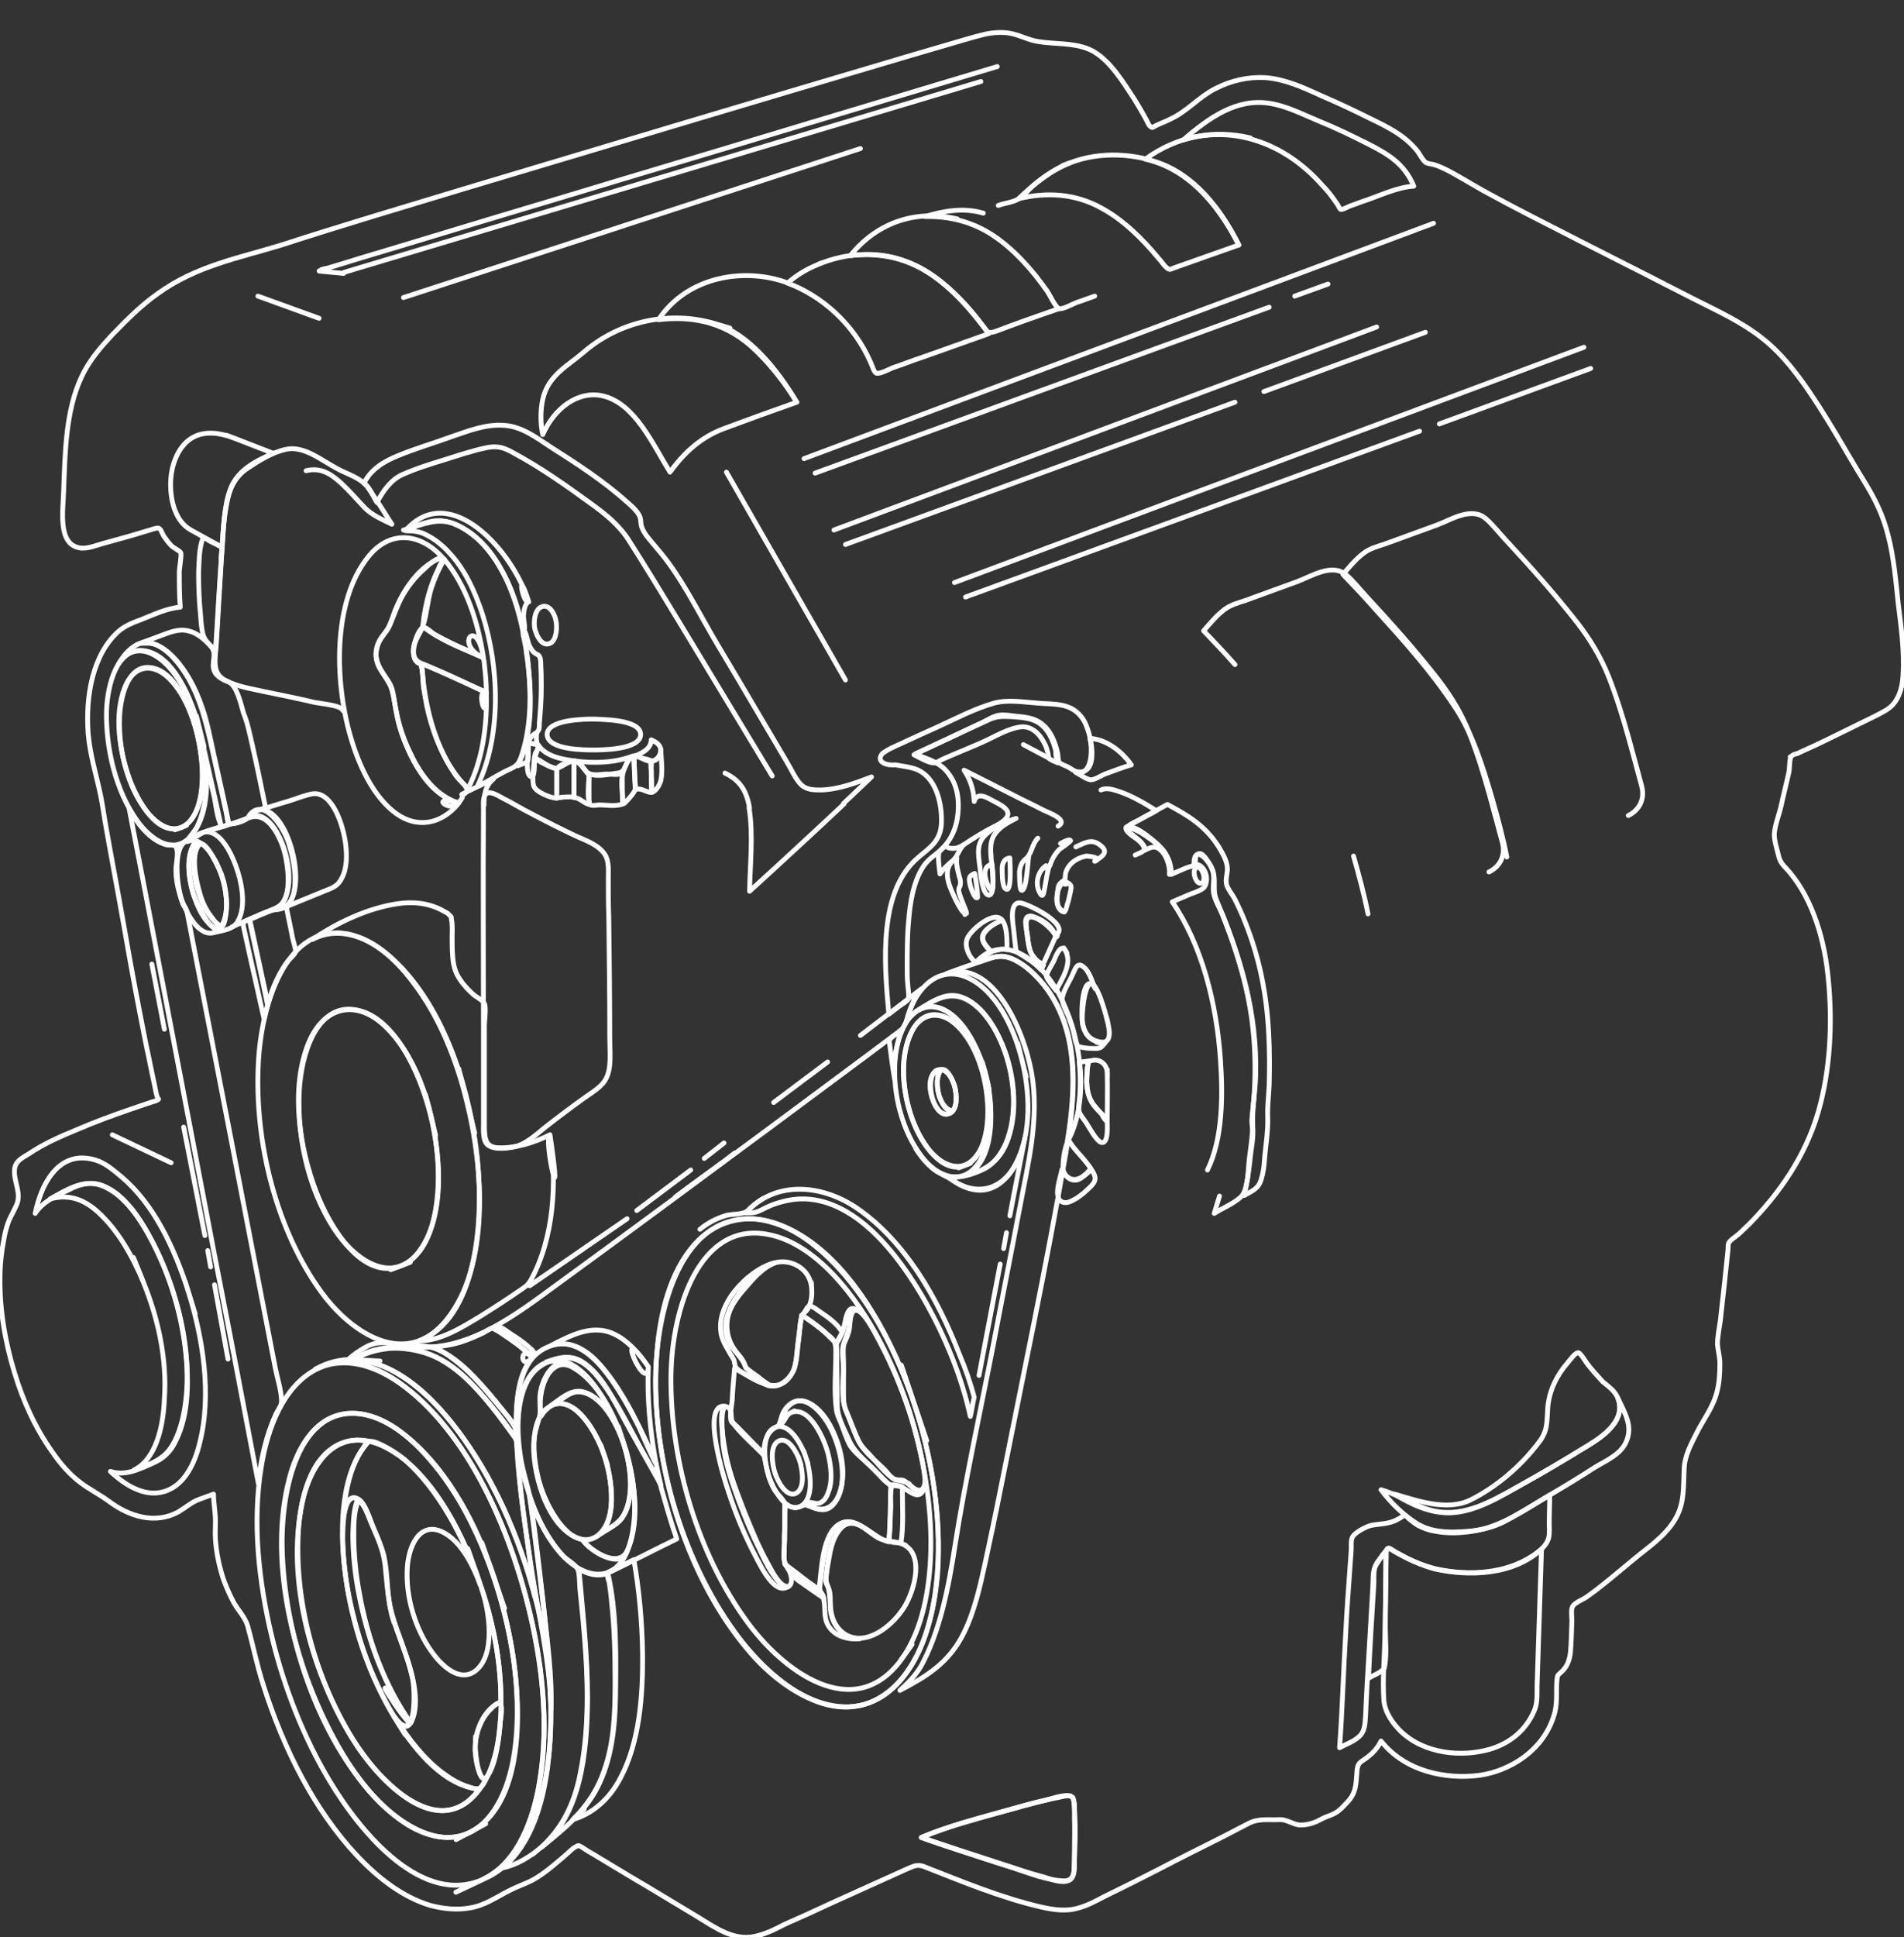 <svg xmlns="http://www.w3.org/2000/svg" viewBox="0 0 395 401.7"><rect x="0" y="0" width="395" height="401.7" fill="#333333" stroke="none"/><path fill="none" stroke="#FFF" stroke-miterlimit="10" d="M111 331.2c-3.3-12.8-8.8-25.2-16.3-34.9-5.5-7.2-13-14-21.3-14.4 5.3-3.7 12.7-3 18.1 0 3.3 1.8 6.2 4.7 8.8 7.7 2 2.3 3.9 4.7 5.7 7.2 1 1.4 1.2 1.7 1.3 3.5.1 1.8.3 3.6.4 5.3.8 8.6 2.2 17.1 3.3 25.6-.7-2.5-1.5-11.3 0 0zm-71.9-63.3c3 9.6 4.9 21.3 2.3 31.4-1 4.2-3.1 8.3-6.6 9.7-4.2 1.8-8.6-.8-11.9-3.9 3 1 5.9-.4 8.8-1.7 2.1-.9 3.7-2.3 4.8-4.7 2.8-5.6 2.7-13.1 1.9-19.4-1-7.9-3.5-15.7-7.1-22.4-2.5-4.7-6-9.7-10.6-11.2-2.3-.7-4.3-.1-6.4 1-2.5 1.2-5.3 2.3-7 4.9.9-4.3 2.8-8.7 6.2-10.6 2-1.1 4.1-1.1 6.2-.5 2.1.6 3.8 2.1 5.6 3.6 6.6 5.6 10.9 14.6 13.8 23.8 4.4 14.3-2.9-9.3 0 0z" stroke-linecap="round" stroke-linejoin="round"/><path fill="none" stroke="#FFF" stroke-miterlimit="10" d="M29.8 266c-2.3-5.6-5.4-11-9.5-14.7-3.1-2.8-6.2-3.7-9.9-2.7 3.4-1.9 7-4.2 10.8-2.8 4 1.5 7.1 5.7 9.4 9.8 5.9 10.4 10.2 25.7 7.3 38.5-.6 2.5-1.5 5-3 6.8-1.9 2.2-4.6 3-7.1 3.9 4.6-2.2 6.1-9.2 6.3-14.7.6-8.2-1.3-16.7-4.3-24.1-5.1-12.6.7 1.6 0 0zm290 55.2l-.9 27.7c-.1 2 .2 4-.6 5.8-1.8 4.3-5.4 6.9-9.2 8-5.9 1.7-13.7 1-18.6-3.8-1.5-1.5-3.2-3.8-3.4-6.3-.3-4.2.1-8.7.2-12.9.1-5.3.2-10.6.2-15.8 0-.8-.3-2.8.6-2.9.3 0 .9.5 1.2.7.9.5 1.7.9 2.6 1.4 1.9.9 3.8 1.7 5.7 2.2 6.9 1.6 16.4 1.4 22.2-4.1zm15.9-31.1c1.8 5-4.4 8.5-7.2 10.2-4.2 2.6-8.4 5.1-12.6 7.4-4.8 2.7-9.9 5.9-15.3 6-4 0-7.8-1.7-11.3-3.9 4.8 1.4 10.9 3.6 15.8 1.2 5.2-2.6 10.4-6.9 14.2-12 1.8-2.3 1.6-4.2 1.8-7.2.3-3.6 2-6.8 4.1-9.2.5-.6 1.7-2.3 2.3-2.1.5.2 1.5 1.9 1.8 2.3 1 1.3 2.1 2.5 3.2 3.7 1.2 1 2.7 2 3.2 3.6 1.1 3-.2-.6 0 0z" stroke-linecap="round" stroke-linejoin="round"/><path fill="none" stroke="#FFF" stroke-miterlimit="10" d="M321.5 310c-3.2 1.9-6.5 4-9.8 5.7-2.7 1.3-5.7 1.8-8.6 1.9-3 .2-6.3 0-9-1.6-2.8-1.7-5.5-4.3-7.6-7.1 4 1.1 7.4 3.8 11.5 4.5 5.9 1 11.1-1.9 16.3-4.8 4.7-2.6 9.3-5.3 13.9-8.1 2.8-1.7 9.4-5.3 7.5-10.5 1.3 2.9 3.2 5.7 1.6 9.1-1.2 2.6-4.4 3.9-6.5 5.2-3.1 2-6.2 3.9-9.3 5.7-4.2 2.5 3.6-2.1 0 0z" stroke-linecap="round" stroke-linejoin="round"/><path fill="none" stroke="#FFF" stroke-miterlimit="10" d="M321.5 310c0 1.9-.1 3.8-.1 5.7 0 .9.1 2.2-.1 3.1-.4 1.7-2 2.9-3.2 3.7-5.8 3.9-13.4 4.2-19.8 2.9-3.3-.7-6.5-2.2-9.5-4-.9-.5-.6-.5-1.3.2-.7.7-1.3 1.8-1.9 2.7-.9 1.3-.7 2.8-.8 4.6-.2 4-.5 8.1-.7 12.1-.3 4.9-.6 9.8-.8 14.7-.1 1.4-.1 2.8-.9 3.9-1.1 1.4-3.1 2-4.5 2.8.6-8 .8-16.1 1.3-24.2.2-4.1.5-8.2.8-12.3l.3-4.2c.1-.8-.1-2.1.2-2.8.4-1.1 2.8-2.3 3.9-2.6 2-.4 3.8-.2 5.8-1.4.3-.1 1-.7 1.2-.7.2 0 1.1.9 1.1.9.6.4 1.1.9 1.7 1.2 1.1.6 2.3 1 3.5 1.2 2.6.5 5.2.4 7.8 0 5.9-.9 10.8-4.4 16-7.5z" stroke-linecap="round" stroke-linejoin="round"/><path fill="none" stroke="#FFF" stroke-miterlimit="10" d="M287.6 321.6c-.1 5.3-.2 10.5-.2 15.8 0 2.5.3 5.5-.1 7.9-.2.8.1.4-.4.9-.8.8-2.1 1.2-3 1.8.3-6.4.7-12.8 1.1-19.2.1-1.1-.1-2.7.2-3.7.3-1.3 1.7-2.5 2.4-3.5zm25-143.9c-.8-4.1-1.9-8.1-3-12-2-6.8-4.1-13.7-7.9-19.3-4.9-7.4-10.8-13.9-16.6-20.3-2.1-2.4-4.3-4.7-6.5-7 1.3-1.5 2.7-3.2 4.3-4.4 1.3-1 2.9-1.4 4.4-1.9 3.6-1.3 7.1-2.6 10.7-3.9 3-1.1 7.2-3.9 10.2-1.4 1.5 1.3 2.8 3 4.2 4.5 5.1 5.5 10.1 11.1 14.8 17.1 2.7 3.5 4.9 7.1 6.6 11.4 1.6 4.1 2.9 8.3 4.1 12.6.9 3.3 1.8 6.6 2.7 10 .7 2.8-.7 5-2.8 6" stroke-linecap="round" stroke-linejoin="round"/><path fill="none" stroke="#FFF" stroke-miterlimit="10" d="M256.2 137.8c-2.1-2.4-4.3-4.7-6.5-7 1.3-1.5 2.7-3.2 4.3-4.4 1.3-1 2.9-1.4 4.4-1.9 3.6-1.3 7.1-2.6 10.7-3.9 3-1.1 7.2-3.9 10.2-1.4 1.5 1.3 2.8 3 4.2 4.5 5.1 5.5 10.1 11.1 14.8 17.1 2.7 3.5 4.9 7.1 6.6 11.4 1.6 4.1 2.9 8.3 4.1 12.6.9 3.3 1.8 6.6 2.7 10 .7 2.8-.7 5-2.8 6m-25.1 8.7c-.8-4.1-1.9-8.1-3-12m3.5-147.4c3.7 1.9 7.1 3.9 9 8.5-3.5.2-7.3 2.1-10.7 3.2-.8.3-1.6.6-2.5.9-.3.1-1.7.9-2 .7-.2-.1-.5-.9-.7-1.1-1-1.5-2-2.8-3.2-4-7.7-8.7-18.4-12.4-28.7-9.3 5.3-4.6 11-8.6 17.7-7.6 3.6.5 7 2.3 10.4 3.7 3.7 1.5 7.2 3.2 10.7 5 4.3 2.2-4.8-2.5 0 0zm-62.4 3.7c6.3-2.5 14.1-2.1 20.3.7 6.4 3 11.3 9.2 14.8 16.3-2.8 1-5.7 2-8.5 3-1.6.6-3.2 1.1-4.8 1.7-1.1.4-1 .6-1.9-.2-.5-.5-1-1.3-1.5-1.8-3.4-4.1-7.3-7.9-11.7-10.3-5.5-3.1-11.5-3.4-17.3-2 3.3-3.1 6.7-5.9 10.6-7.4 2.1-.8-4.3 1.6 0 0z" stroke-linecap="round" stroke-linejoin="round"/><path fill="none" stroke="#FFF" stroke-miterlimit="10" d="M257 50.8c-4.5-8.9-10.9-15.9-19.4-17.8 6.6-4.8 14.3-6.2 21.8-4.4m-32.3 32.8c-1.2.4-2.4.9-3.7 1.3-.8.3-2.9 1.5-3.7 1.3-.7-.2-2-3-2.5-3.7-.8-1.1-1.6-2.2-2.4-3.2-2.6-3.2-5.6-6.2-8.8-8.3-4.4-2.9-9.2-4-14.1-3.9 4-1.2 8-1.9 12.1-.7m-34.2 10.6c5.5-2.3 12-2.8 17.6-.8 7.1 2.4 12.9 8.6 17.7 15.2-4.6 1.6-9.2 3.3-13.8 4.9-2.1.7-4.1 1.5-6.2 2.2-.7.3-2.4 1.2-3.2 1.1-.6-.1-.9-1.5-1.3-2.3-3.5-8-10.2-13.8-17.2-16.4 2-1.8 4.2-3 6.4-3.9 1.8-.8-.8.3 0 0z" stroke-linecap="round" stroke-linejoin="round"/><path fill="none" stroke="#FFF" stroke-miterlimit="10" d="M219.7 64c-4.8 1.7 0 0 0 0-2.7.9-5.4 1.9-8 2.8-1.3.5-2.5.9-3.8 1.4-.6.2-1.4.6-2.1.7-1 .1-.9-.1-1.7-1.1-3-4-6.4-7.7-10.2-10.4-5.4-3.9-11.3-5.1-17.5-4.4 5.9-7.3 14.2-9.5 22.2-7.6m-33.3 38c-2.4-3.9-5.3-7.6-8.4-10.6-5.9-5.8-12.8-7.4-20.3-6.5 6.1-9.2 18.2-10.9 26.9-7.6m58.4-24.9c-2.8 1.1-5.4 2.8-7.7 4.8-.9.8-1.8 2-2.8 2.6-1.3.8-3 .9-4.3 1.4" stroke-linecap="round" stroke-linejoin="round"/><path fill="none" stroke="#FFF" stroke-miterlimit="10" d="M148.3 67.1c6.9 2 12.9 9.4 17 16.3-5.1 1.8-10.1 3.6-15.2 5.5-4.5 1.7-8 4.7-11.1 9-3.7-6-7.3-14.2-13.9-15.8-5.1-1.2-10.1 2.5-12.5 8-.5-2.3-.5-5 0-7.3 1.1-5 5.3-7 8.4-9.7 7.7-6.7 18.2-8.7 27.3-6 8.8 2.6-4.1-1.2 0 0zm58.6-53.3l-14 4.2c-11.2 3.4-22.4 6.7-33.6 10.1-13.5 4.1-27.1 8.1-40.6 12.2-11.7 3.5-23.4 7-35.2 10.6-3.9 1.2-7.8 2.3-11.6 3.5-1.2.4-2.4.7-3.6 1.1-.5.2-1.5.2-1.9.6-.1 0-.2.1-.2.1 1.7.2 3.4.3 5.1.5m0-.2l132.2-39.6M48.2 90.7c2.8 1.1 5.7 2.2 8.5 3.3-3.2 1.4-7.4 3.3-8.9 7.4-1.4 3.7-1.4 8.2-1.7 12.1-2.2-1.2-4.3-2.4-6.5-3.6-3.1-1.7-4.3-5.9-4.2-9.9.1-3.9 1.8-7.9 4.8-9.4 2.5-1.3 5.5-.8 8 .1 3.9 1.5-4-1.5 0 0zM107 296.8c-.1-1.8-2.7-4.2-3.6-5.4-2.7-3.3-5.5-6.6-8.7-9.1-1.4-1.1-3-2.3-4.7-2.8-2.3-.7-5-.4-7.4-.7-2.5-.4-4.3-.8-6.7.5-1.3.7-2.6 1.6-3.8 2.7 1.4 0 1.9-.4 3.1-1 1.8-.8 3.7-1.2 5.5-1.4 2.9-.2 6 .3 8.8 1.4 7.2 3 12.7 10.7 17.6 17.5 0-.6-.1-1.1-.1-1.7 0-.2 0 .6 0 0zm-24.8 59.9c4.1 6.6 10.1 13.6 17.2 14.3-8.4 11.4-20.9-1.7-26.3-10.5-8.1-13.1-13.9-32.5-10.4-48.9 1.7-8 6.6-14.4 13.8-12.7-5.8 6.2-6 17.8-5 26.4 1.3 11.3 5.1 22.4 10.7 31.4 5.3 8.5-2.6-4.1 0 0z" stroke-linecap="round" stroke-linejoin="round"/><path fill="none" stroke="#FFF" stroke-miterlimit="10" d="M85.2 357.2c-1.9 3.5-6-6.1-6.8-7.6-2.3-4.8-4-10-5.3-15.4-1.2-4.9-1.9-10-2-15.1 0-1.8 0-10.3 3.1-8.2-.9 2.1-.9 4.9-1 7.2 0 3.9.4 7.9 1.1 11.7 1.9 10.1 5.4 19.7 10.9 27.4-.6 1.1-11.7-16.7 0 0z" stroke-linecap="round" stroke-linejoin="round"/><path fill="none" stroke="#FFF" stroke-miterlimit="10" d="M81.5 335.5c1.1 3.4 2.5 6.7 3.5 10.2 1 3.3 2 8.3.2 11.6-5.4-7.7-9-17.4-10.7-27.3-.7-3.8-1.1-7.8-1.1-11.7 0-2.3 0-5.1 1-7.2 1.3.9 2 3.4 2.7 4.9.9 2.1 1.9 4.2 2.5 6.4 1 4.2.5 8.8 1.9 13.1 1 3.5-1.1-3.4 0 0z" stroke-linecap="round" stroke-linejoin="round"/><path fill="none" stroke="#FFF" stroke-miterlimit="10" d="M99.5 328.2c0 .1.1.3.1.4-1.6-4.6-4.6-10-8.7-11.3-4-1.2-6.1 3.3-6.4 7.7-.4 6.2 1.7 12.8 5 17.4 2.1 3 5.9 6.6 9.2 4 4.2-3.4 2.8-12.4 1.2-17.1 2.5 7.5 4.1 15.7 4 23.8 0-.5-1.6.7-1.7.8-1.2 1-2.2 2.5-2.8 4.1-.9 2.2-1 4.7-.6 7.1.1.8 1.2 5.2 2.3 3.2-.5 1.1-1.1 2.5-2 2.6-.8.1-1.8-.4-2.5-.6-1.7-.6-3.3-1.6-4.9-2.8-3.7-2.8-6.8-6.7-9.4-10.9 4.1 4.9 3.9-6.2 3.2-9-1-4.5-3-8.6-4.2-13-.8-2.9-1-5.9-1.3-8.9-.2-3.2-1.2-5.9-2.4-8.6-.8-1.8-1.8-5.7-3.5-6.4-2-.9-2.7 2.6-2.9 4.3.3-5.1 1.3-10.6 4-14.6.7-1 1-1.7 2.1-1.5.7.1 1.4.5 2.1.8 1.6.8 3.1 1.8 4.5 2.9 7.1 6.3 12.2 15.9 15.6 25.6.1.1-5.6-16.1 0 0z" stroke-linecap="round" stroke-linejoin="round"/><path fill="none" stroke="#FFF" stroke-miterlimit="10" d="M98.6 362.1c.1-3 1.3-5.9 3.2-7.7.3-.3 1.3-1.4 1.8-1.2.8.2.3 2.8.2 3.7-.3 3.5-.8 8.5-2.6 11.3-1.9 2.8-2.6-4.9-2.6-6.1.2-6.6-.1 4.4 0 0z" stroke-linecap="round" stroke-linejoin="round"/><path fill="none" stroke="#FFF" stroke-miterlimit="10" d="M99.5 371c3.9-5.3 4.6-13.2 4.4-20.1-.2-7.8-1.9-15.6-4.4-22.8-3.9-11.4-11-24.7-21.1-28.7-4.8-1.9-9.8-.5-12.9 4.6-2.8 4.7-3.7 11-3.7 16.7-.1 14.8 4.9 30.3 12.5 41.6 5.6 8.3 17.3 19.4 25.2 8.7.5-.8-1.1 1.5 0 0zm2.8-44.3c3 8.8 5 18.4 5 28 0 7-1 14.9-4.7 20.5-7.4 11.2-19.2 4.1-26.1-3.9-10.5-12.3-17.1-31-17.9-48.7-.6-12.1 2.7-30.2 15.2-29.5 5.9.3 11.2 4.7 15.4 9.6 5.7 6.5 10 15 13.1 24 8.2 23.6-8.1-23.6 0 0z" stroke-linecap="round" stroke-linejoin="round"/><path fill="none" stroke="#FFF" stroke-miterlimit="10" d="M100.4 389.6c-12.5 5.8-25.2-9-32-20.3-5.4-9-9.4-19.2-12-29.9-2.7-11.3-4.1-23.6-2.2-35.2 1.3-8.2 4.7-16.8 11.3-20.2 5.2-2.7 11-1.2 15.9 1.8 14.3 8.9 23.6 29 28.2 47.3 2.9 11.4 4.3 24 2.4 35.9-1.3 8.5-4.7 17.3-11.6 20.6-13.2 6.2.1 0 0 0zm-2.7-9.8c11.8-6.2 10.5-28.2 8-40.6-3.2-16.2-10.8-33.7-22.7-42.4-4-2.9-8.8-4.8-13.4-3.2-5 1.7-8.1 7.2-9.6 13-4.4 16.9.8 37.1 8.1 51.6 3.7 7.4 8.5 14.4 14.6 18.9 4.4 3.3 10 5.3 15 2.7 10.7-5.7-10.7 5.7 0 0z" stroke-linecap="round" stroke-linejoin="round"/><path fill="none" stroke="#FFF" stroke-miterlimit="10" d="M73.3 281.9c12.8.6 23.3 15.3 29.6 27.7 8.5 17 13.8 39 10.3 58.9-1.5 8.9-5.4 18.2-12.9 21.1 6.3-3 9.7-10.5 11.3-18.2 2.1-10.2 1.4-21.1-.5-31.3-3.7-20-12.8-41.6-27.3-52.7-5.4-4.1-12.2-6.7-18.4-3.5 2.5-1.4 5.2-2.1 7.9-2 12.7.7-.4 0 0 0z" stroke-linecap="round" stroke-linejoin="round"/><path fill="none" stroke="#FFF" stroke-miterlimit="10" d="M112.3 383c-2.3 2-5.1 3.7-8 4.3 9-7.5 10.3-23.4 9.9-35.7-.3-10.7-1.8-21.4-3.1-31.9-.4-3.3-.8-6.6-1.3-9.8 1.1 3.4 2.6 6.7 4.5 9.5.7 1.1 1.6 2.2 2.4 3.1.8.9 2.3 1.6 3 2.6.6.8.5 3.2.6 4.3l.6 6c1 10.6 1.6 21.8-.5 32.2-1.2 6.4-3.8 11.5-8.1 15.4-4.1 3.4 0 0 0 0z" stroke-linecap="round" stroke-linejoin="round"/><path fill="none" stroke="#FFF" stroke-miterlimit="10" d="M118.8 377.3c2.8-2.7 5.1-6 6.5-10.1 2.1-5.8 2.3-12.1 2.3-18.4 0-5.4-.1-10.9-.7-16.3-.1-1.4-.3-2.9-.5-4.3-.1-.4-.5-1.5-.4-1.9.1-.4 1.2-.8 1.6-1 1.3-.6 2.6-1.3 3.9-1.9 1.1 6.3 1.7 12.8 1.8 19.3.1 8.8-.6 18.5-4.6 26-2.3 4.4-5.8 7.4-9.9 8.6 5-4.9.8-.2 0 0z" stroke-linecap="round" stroke-linejoin="round"/><path fill="none" stroke="#FFF" stroke-miterlimit="10" d="M126.1 326.2c1.9 8.1 1.7 17.3 1.6 25.7-.1 6.5-.9 13.2-3.8 18.8-2.8 5.4-7.3 8.8-11.5 12.3 8.1-6.9 9.4-19.4 9.5-30.7 0-9.1-1-18-1.8-27 1.7 1.1 4 1.7 6 .9zm-.7-24.4c1.6 4.7 3 14.5-2 17-4.9 2.5-9.4-5.3-11-9.9-1.7-4.7-3.3-15.1 2.1-17.5 4.9-2.2 9.3 5.7 10.9 10.4 2.3 7-2.6-7.5 0 0z" stroke-linecap="round" stroke-linejoin="round"/><path fill="none" stroke="#FFF" stroke-miterlimit="10" d="M129.3 299.2c1.5 4.4 2.4 10.7.1 14.9-1.2 2.1-3.6 3.1-5.4 4.3 4.6-3.7 2.7-13.5.7-18.3-1.7-4.2-6-10.9-10.5-8.6 1.9-1.3 4-3.3 6.3-3 4.3.7 7.3 6.2 8.8 10.7 2.6 7.5-2.5-7.5 0 0zm-88.4-147c1.3 5.3 2.1 13.2-1.2 17.7-3 4-7.2 1.2-9.6-2.1-3.6-4.9-5.5-12.1-5.3-18.7.1-4.5 1.7-11.1 6.2-10.7 5.2.4 8.6 8.4 9.9 13.8 2.3 9.1-2.3-9.2 0 0z" stroke-linecap="round" stroke-linejoin="round"/><path fill="none" stroke="#FFF" stroke-miterlimit="10" d="M37.5 171.6c4.4-1.7 4.8-9.4 4.3-14-.6-6.2-2.8-13.2-6.9-17.1-3.2-3-7.1-2.7-9 2-2.3 5.8-1.1 13.4 1 19.1 1.6 4.4 5.7 11.8 10.6 10 4.2-1.6-4.2 1.6 0 0zm4-20c1.6 6.4 2.6 16.1-1.6 21.4-3.6 4.7-8.7 1.1-11.5-2.9-4.3-6-6.5-14.8-6.3-22.8.2-5.3 2.2-13.1 7.6-12.4 6.3.7 10.2 10.3 11.8 16.7 2.8 11-2.7-11 0 0z" stroke-linecap="round" stroke-linejoin="round"/><path fill="none" stroke="#FFF" stroke-miterlimit="10" d="M38.8 189.1l7.5 38.7 10.8 55.8c.4 2.1 1.2 4.5 1.3 6.6.1 1.3-.6 1.8-1.2 3.1-2 4.4-3.1 9.3-3.6 14.3-3-15.8-6-31.6-9.1-47.4l-14.4-75.4-3.3-17.1c1.3 2.4 3 4.7 5.1 6.2.9.6 1.8 1.1 2.8 1.3.7.1 1.4-.2 1.8.4.7 1.2-.1 3.8 0 5 0 1.5.3 3.1.7 4.5.2.8.5 1.7.8 2.5.3.3.8 1.1.8 1.5zm50.5 42.1c2.2 8.7 3.1 21.6-2.7 28.7-5.1 6.2-12.2 1.8-16.3-3.7-5.8-7.9-8.8-19.5-8.2-30.1.4-7.6 3.6-17.6 11.1-16.8 8.4.9 13.9 13 16.1 21.9 3.7 14.6-3.6-14.6 0 0z" stroke-linecap="round" stroke-linejoin="round"/><path fill="none" stroke="#FFF" stroke-miterlimit="10" d="M96.8 228.3c3.5 13.8 4.9 34.2-4.2 45.4-8.1 10-19.3 3.2-25.8-5.6-9.2-12.5-14.1-30.9-13.2-47.7.6-12.1 5.6-28.1 17.5-26.9 5.7.6 10.8 5.1 14.6 10.2 5.3 6.9 8.9 15.6 11.1 24.6 5.8 23.1-5.7-23.2 0 0zm-13.7 34.2c7.4-2.8 8.4-15.4 7.6-23.3-.9-10-4.7-21.2-11.6-27.1-5.5-4.7-12-3.4-15.1 4.2-3.8 9.4-1.9 21.7 1.6 30.8 2.9 7.6 9.6 18.4 17.5 15.4 7.1-2.7-7.1 2.7 0 0zm108.7 43.1c.1 1 .3 2.5-.5 3.2-1.3 1-2.7-1.3-3.8-1.8-.6-.3-1.4 0-2-.3-.7-.3-1.4-1.4-2-2-1.8-1.8-4.3-3.6-5.5-6.1-.9-1.9-1.6-4-2.4-5.9-.6-1.4-.6-2.1-.6-3.8v-4.6c0-1.6-.4-3.8-.1-5.3.3-1.2 1-2.3 1.2-3.7.1-.9.1-2.4.5-3.1 1.5-2.5 4.6 3.6 5.3 4.9 4.7 8.6 8.3 18.5 9.9 28.5.1 1-.1-.2 0 0zm-5 14.4c5.2 1.7 3 9.8.7 13.4-2.7 4.1-7.9 8-12.2 5.5-1.5-.9-2.5-2.4-2.9-4.3-.4-1.8.2-3.8-.6-5.5-.5-1.1-.6-.8-.4-2.3.3-2.8.6-6.1 1.9-8.4 1.4-2.6 3.3-3.2 5.6-1.8 1.1.7 2.1 1.6 3.3 2.3 1.6.8 3.1.6 4.6 1.1 2.5.9-.3-.1 0 0zm-15.9 11.4c-1.2-.8-2.4-1.7-3.6-2.5-.8-.6-1.7-1.1-2.4-1.8-.8-.8-1.2-1.9-2.1-2.8 1.6 1.2 3.2 2.4 4.7 3.6 1.1.8 3.1 1.8 3.4 3.5-.2-.1-.1-.7 0 0z" stroke-linecap="round" stroke-linejoin="round"/><path fill="none" stroke="#FFF" stroke-miterlimit="10" d="M176.3 315.6c-2.7 1.1-3.8 4.2-4.3 7.4-.2 1.4-.7 3.3-.6 4.8.1.7.1.4.3 1 .7 2.1.3 4.4 1 6.6 1 2.9 3.2 4.3 5.7 4.4-2.2.2-5-.3-6.5-2.6-1.1-1.8-.6-3.5-1-5.5-.1-.7-.5-1.1-.7-1.6-.3-.9 0-2 .1-3.1.2-1.9.5-3.8.9-5.6.7-3.2 2.1-6.1 5.1-5.8-1.8.7-.9-.1 0 0zm10.9-7.3c0 3.8.3 8-.3 11.7-.7-.3-2.1.1-2.4-.7-.1-.4.1-1.5.1-1.9.1-1.7.1-3.3.2-5 0-1.1-.2-2.6.1-3.7 0-.1-.1-.6 0-.7.2-.4 1.9.1 2.3.3z" stroke-linecap="round" stroke-linejoin="round"/><path fill="none" stroke="#FFF" stroke-miterlimit="10" d="M187 344.1c4.4-6.1 5.9-14.7 6.1-22.6.2-9.9-1.6-19.8-4.5-29-3-9.1-7.2-17.7-12.7-24.7-4.5-5.7-10.3-10.8-16.9-11.9-13.8-2.4-19.6 15.2-19.8 29.3-.2 18.2 5.8 37.3 15.6 50.8 7.6 10.6 22.4 21.5 32.2 8.1 5.7-8-1.6 2.1 0 0zm2.6-53.2c3.4 10.2 5.4 21.4 5 32.5-.3 8.3-2 17.2-6.6 23.5-9.1 12.7-23.1 6.1-31.8-3.6-12.3-13.8-19.9-35.4-20.2-55.8-.2-15 4.9-35 19.6-34.8 7 .1 13.5 4.9 18.6 10.5 6.8 7.5 11.9 17.3 15.4 27.7 9.1 27.1-9.1-27.1 0 0z" stroke-linecap="round" stroke-linejoin="round"/><path fill="none" stroke="#FFF" stroke-miterlimit="10" d="M189.6 290.9c-5.3-15.8-15.6-33.8-30-37.6-5.5-1.5-11.3 0-15.5 4.7-5 5.6-7.2 14.2-7.8 22.3-1.7 20.6 5.1 42.9 16.2 58.2 7.6 10.5 21.2 21.3 32.4 11.8 6.2-5.3 8.8-14.9 9.6-23.7.9-12-1.2-24.5-4.9-35.7-9.1-27.1 9.1 27.1 0 0z" stroke-linecap="round" stroke-linejoin="round"/><path fill="none" stroke="#FFF" stroke-miterlimit="10" d="M150.5 291.6c-1.7.4-.2 8.5 0 9.6.8 4.3 2.4 8.3 3.9 12.2 1.5 3.7 3 7.4 4.9 10.8.7 1.3 2.6 5.2 4.3 4.7-2.8 2.1-5.7-4-6.9-6.3-2.2-4.2-4.1-8.7-5.6-13.4-.7-1.9-5.9-18.5-.6-17.6z" stroke-linecap="round" stroke-linejoin="round"/><path fill="none" stroke="#FFF" stroke-miterlimit="10" d="M151 291.8c1 .7.5 2 .9 2.9.2.5 1.1 1.1 1.4 1.5 1.5 1.5 3 3.1 4.5 4.6.6.6.6.6.8 1.5.5 2.3.8 4.4 2 6.5.5.9 2 2.1 2.2 3 .2.5 0 1.6 0 2.2 0 1.5 0 3-.1 4.5v3.3c0 .5-.1 1.2 0 1.7.1 1.1.4 1.1.9 2 .6.9 1.1 3.2-.3 3.6-.6.2-1.3-.6-1.7-1.1-1.7-1.8-2.9-4.4-4-6.7-1.6-3.2-3-6.6-4.3-10-1.4-3.8-2.8-7.7-3.3-11.9 0-1.1-.9-8.8 1-7.6.8.5-.1-.1 0 0zm17.4-24.4c.1 1.3-.1 2.6-.7 3.8-.3.6-1 1.1-1.3 1.6-.5 1.2-.5 3.6-.7 5-.3 1.8-.3 3.9-.8 5.6-.5 2-2.8 4.1-4.5 4-1.1 0-2.2-1.1-3.1-1.9-.8-.6-1.9-1.1-2.5-1.9-.2-.3-.3-.6-.5-1-.7-1.3-1.6-2.1-2.4-3.2-3.8-5.4 1.1-11.3 4.4-14.6 2.2-2.2 4.6-3.7 7.5-3 2.4.6 4.5 2.5 4.6 5.6.1 1.5-.2-4 0 0z" stroke-linecap="round" stroke-linejoin="round"/><path fill="none" stroke="#FFF" stroke-miterlimit="10" d="M154.7 283.6c1.7 1.3 3.4 2.6 5.2 3.8-1-.1-2-.9-2.9-1.4-1.2-.6-3.7-1.4-4.4-2.6-.2-.3-.2-1.1-.4-1.5-.3-.6-.7-1.1-1-1.7-.8-1.4-1.6-2.7-1.7-4.5-.5-6.4 6.8-13 11.4-13.9-2.2.8-4.1 2.7-5.7 4.6-1.6 1.8-3.6 4-4.2 6.7-.5 2.2 0 4.6 1.1 6.3.9 1.5 2.2 2.3 2.6 4.2zm11.2 19.3c.6 1.9 1.2 5.9-.9 6.8-1.9.7-3.6-2.4-4.2-4.2-.6-1.8-1.2-5.7.7-6.7 2-1 3.8 2.3 4.4 4.1 1 3-1-3 0 0zm23.1 5.2c.8.8 2.3 1.6 2.8 0-.8 3.7-3.3.8-4.8.2-1.1-.4-1.9 0-2.9-.8-.9-.7-1.6-1.6-2.4-2.4-1.9-2-4.4-3.8-5.6-6.6-1-2.3-2.4-4.6-2.4-7.2 0-3.8-.1-7.5-.1-11.3 0-.4-.1-1.2 0-1.6.2-.7.9-1.5 1.2-2.2.7-1.8.6-6.4 3.3-4.4-1.8-.8-1.7 2.5-1.9 3.8-.2 1.2-.7 2-1.1 3.1-.3 1-.1 2.6-.1 3.8 0 3.1-.6 7.2.5 10 .7 1.6 1.3 3.2 2 4.9.8 1.9 1.3 2.6 2.8 4.1 1.5 1.6 3.2 3.8 4.9 5 1.1.7 2.5.3 3.8 1.6 1.6 1.7-1.7-1.8 0 0z" stroke-linecap="round" stroke-linejoin="round"/><path fill="none" stroke="#FFF" stroke-miterlimit="10" d="M163.9 293c-.9.5-1.3 2.2-2.1 2.4.6-3.2 2.6-5.6 5.3-4.8 2.8.9 5 4.2 6.2 7.3 1.4 3.4 2.2 8 .9 11.6-1.3 3.8-4.4 4.3-7 2.2.8-.6 2 .4 3-.1.8-.4 1.3-1.2 1.6-2.1 1-2.4.6-5.5 0-8-.8-3.3-4.1-10.4-7.9-8.5-.7.4 2.4-1.2 0 0zm10.8-16.8c-.1.3-.8 2.2-1.2 2.2-.4 0-2.5-2.4-3-2.7-1.3-1.1-2.7-2.1-4.1-3 .5-.4 1-1.7 1.4-1.9.6-.2 2.1 1.1 2.6 1.4 1.5 1 3.3 2.3 4.3 4z" stroke-linecap="round" stroke-linejoin="round"/><path fill="none" stroke="#FFF" stroke-miterlimit="10" d="M184.8 308.1c-.1 3.9-.1 7.8-.4 11.6-3.5-.8-7.2-6.4-10.9-3.2-3 2.5-3.1 9.4-3.6 13.3-1-.8-2.1-1.6-3.1-2.4-1.1-.8-3.7-2.1-4-3.5-.4-1.4 0-3.5 0-5v-7.2c1 .8 2 1.1 3.2.7.9-.3.8-.5 1.6-.2 2 .7 3.8 1.7 5.5-.5 3.1-4 1.3-11.5-.8-15.6-1.7-3.3-5.7-7.8-8.9-4.5-.8.8-1.2 1.8-1.5 3-.4 1.2-.3.9-1.2 1.5-1.8 1.1-2.3 3.4-2.2 5.7-2-2.1-4.3-4-6.2-6.4-.2-.3-.5-.4-.6-.7-.4-1 .1-3.3.2-4.4.1-2.2.3-4.4.5-6.6 3.5 1.9 9.2 6.6 12.1.7.8-1.7.8-4.4 1.1-6.4.2-1.8.5-3.5.7-5.3 1.7 1.1 3.4 2.3 5 3.7 1.7 1.4 2.1 1.6 2.1 3.9 0 3.8-.4 8.1.1 11.9.1 1 .5 1.8.9 2.7.6 1.5 1.2 3.5 2 4.9.8 1.2 2 2.2 3 3.1 2 1.8 3.6 3.6 5.4 5.2z" stroke-linecap="round" stroke-linejoin="round"/><path fill="none" stroke="#FFF" stroke-miterlimit="10" d="M167.2 302.2c.9 2.7 1.8 8.3-.9 10-3.2 2-6.2-3.9-7-6.8-.8-2.7-1.4-8.5 1.7-9.5 2.8-.9 5.3 3.6 6.2 6.3 1.5 4.5-1.5-4.5 0 0zm-30.1-146.7c0 1.6-1.4 2.5-2.5 2.3-1.1-.2-2.2-1.2-3.3-.9 1.3-.5 3.8-1.4 3.8-3.5.7.3 1.9.9 2 2.1 0 0 0-.1 0 0z" stroke-linecap="round" stroke-linejoin="round"/><path fill="none" stroke="#FFF" stroke-miterlimit="10" d="M137.1 155.8c.1 1.8.4 4.2 0 6-.2.9-1.1 2.4-1.9 2.5 0-1.5-.1-3-.1-4.5 0-.3-.2-1.6 0-1.9-.1.2 1-.4.9-.3.5-.3 1.1-1.3 1.1-2.1v.3c0 .5 0-.1 0 0z" stroke-linecap="round" stroke-linejoin="round"/><path fill="none" stroke="#FFF" stroke-miterlimit="10" d="M135.2 164.3c-1.1.1-2.4-1.2-3.4-.5l-.3-7.1c.6 0 1.2.3 1.7.5.3.1 1.7.3 1.9.6.1.2 0 1.3 0 1.6 0 1.7.1 3.3.1 4.9z" stroke-linecap="round" stroke-linejoin="round"/><path fill="none" stroke="#FFF" stroke-miterlimit="10" d="M129.8 166.3c-.2.2-.4.4-.6.4 0-1.8-.4-4-.1-5.8.2-1.2 1.2-3.9 2.4-4.1.1 1.5.1 3.1.2 4.6 0 .6.2 1.6.1 2.2-.2.8-1.4 2.1-2 2.7-.2.2.8-.9 0 0z" stroke-linecap="round" stroke-linejoin="round"/><path fill="none" stroke="#FFF" stroke-miterlimit="10" d="M129.2 166.7c-1.5.6-3.4.2-4.9.2-.4 0-1.6.3-1.9-.1-.3-.3 0-.1-.2-.6-.4-1.6 0-4.1 0-5.8 1.1.5 2.6.1 3.7.1.7 0 2.5.3 3.2-.2 0 2.1 0 4.3.1 6.4z" stroke-linecap="round" stroke-linejoin="round"/><path fill="none" stroke="#FFF" stroke-miterlimit="10" d="M122.2 160.4c-1.1-.5-1.6-2.4-2.9-2.6 3.9.5 8.1.4 11.9-1-1.6.7-1.1 3.4-3.1 3.5-1.7.2-4.3.9-5.9.1-1.2-.6.2.1 0 0zm-6.1 5c-.2 0-.4 0-.6.1v-4.8c0-.6-.1-1.1.2-1.5.5-.7 2.7-1.4 3.4-1.4v7.5c-1-.1-2-.1-3 .1-.2.1 1.1-.3 0 0z" stroke-linecap="round" stroke-linejoin="round"/><path fill="none" stroke="#FFF" stroke-miterlimit="10" d="M119.1 165.4v-7.5c1-.1 2.1 1.5 2.7 2.3.5.7.4.4.4 1.5v5.1c-1.2-.3-1.9-1.4-3.1-1.4z" stroke-linecap="round" stroke-linejoin="round"/><path fill="none" stroke="#FFF" stroke-miterlimit="10" d="M115.5 159.3c-.9.2-2.7-1.1-3.5-1.6-.5-.3-1-.3-1-1.2 0-.6 1-1.3.7-2 1.6 2.5 5.4 3 7.7 3.3-1.5-.1-2.6 1.2-3.9 1.5-.2 0 .8-.2 0 0zm-4.2-7c0 .7-.1 1.5.3 2.2-.4-.5-1.7-.1-1.8-.7-.2-.7 1.1-1.8 1.6-1.8-.1.1-.1.2-.1.3z" stroke-linecap="round" stroke-linejoin="round"/><path fill="none" stroke="#FFF" stroke-miterlimit="10" d="M111.6 154.6c.2.4-.7 2.3-.7 2.9-.1.8.2 4.4-1 3.4-1-.9-.2-5.7-.2-7.1 0 .6 1.6.3 1.9.8.2.5 0 0 0 0z" stroke-linecap="round" stroke-linejoin="round"/><path fill="none" stroke="#FFF" stroke-miterlimit="10" d="M115.5 159.3v6.2c-1.1 0-4.4-1.2-4.8-2.6-.4-1.6.1-4.3.2-6 .1.8 3.9 2.5 4.6 2.4zm-19.7 5.4c2.2-1.1 4.4-2.1 6.6-3.2-1.7 1.4-2 3.2-2 5.5" stroke-linecap="round" stroke-linejoin="round"/><path fill="none" stroke="#FFF" stroke-miterlimit="10" d="M126.5 215.5c0 2.4.4 5.8-.7 8-.9 1.9-3 3-4.5 4.1-2.8 2-5.6 4.1-8.4 6.3-1.7 1.4-3.5 3-5.5 3.7-1.6.5-4.6.9-6.1-.1-1.2-.9-1-3-1-4.6V213c0-15.1-.1-30.2 0-45.3 0-1-.2-2.7.7-3.2.9-.5 2.5.6 3.3 1 2 1 3.9 2.2 5.9 3.2 3.2 1.7 6.4 3.3 9.6 4.8 1.8.8 4.4 1.7 5.7 3.7.9 1.4.7 3.4.7 5.1 0 2.7 0 5.3.1 8 .1 8.3.2 16.7.2 25.2zm-5.7 103.7c1.4 2.1 7.3 6.1 9.1 2.9-2.8 6-8.2 5-12.2 1.4-3.8-3.5-6.4-8.8-8.1-14.2-1.9-5.8-2.9-12.6-1.7-18.8 1.1-5.7 4.8-9.8 9.7-7.7-2.9-.9-5 2.9-5.5 6-.3 1.7.2 3.6-.2 5.1-.6 2-1.1 3.5-1.2 5.7-.1 7.3 3.6 18.2 10.1 19.6z" stroke-linecap="round" stroke-linejoin="round"/><path fill="none" stroke="#FFF" stroke-miterlimit="10" d="M129.5 299.6c-.6-2-2.2-5.4-3.8-7.4-1.4-1.8-3.4-3.5-5.5-3.6-1.5-.1-2.6.8-3.8 1.6-1.4.9-3.2 1.7-4.1 3.4-1.1-5.2 1.8-13.1 6.8-9.9 5 3 8.4 9.6 10.4 15.9 0 0-2.8-8.6 0 0zm0 .1c2 6.3 3.5 15.3.7 21.7-1.7 4-7.8.3-9.4-2.2 1.8.4 3.1-.7 4.6-1.7 1.1-.7 2.4-1.3 3.3-2.3 3.2-3.7 2.2-11 .8-15.5z" stroke-linecap="round" stroke-linejoin="round"/><path fill="none" stroke="#FFF" stroke-miterlimit="10" d="M134.5 283.4c-.3 6.7.4 13.5 1.6 20.1-3.1-6.9-6.4-14.1-11-19.7-2.9-3.5-6.7-6.2-10.8-4.8 3.1-1.6 6.5-3.4 9.9-3.2 4.2.2 7.6 3.7 10.3 7.6-.3 6.2-7.6-10.9 0 0z" stroke-linecap="round" stroke-linejoin="round"/><path fill="none" stroke="#FFF" stroke-miterlimit="10" d="M136.1 303.4c-3.2-7.1-6.6-14.7-11.5-20.3-3.4-3.9-7.4-5.8-11.8-3.4-5.3 2.9-5.8 10.8-5.7 17.1.2 9 1.6 17.9 2.9 26.8 1.5 10.4 4.1 20.4 4.3 31 .3-7-.8-14.4-1.5-21.3-.8-7.1-1.6-14.2-2.6-21.3-.4-3-1.4-5.7-2-8.7-1-5.4-1.3-12.3 1.3-17.1 1.6-2.9 4.3-4.2 7.1-4.6 3-.4 5.4 1.4 7.5 4 3.9 4.8 6.7 11 9.8 16.5 1.1 1.9 2.2 3.8 3.2 5.8-.4-1.6-.7-3-1-4.5-7.8-17.2.3 1.5 0 0z" stroke-linecap="round" stroke-linejoin="round"/><path fill="none" stroke="#FFF" stroke-miterlimit="10" d="M140.4 319.1c-4.6 2.2-9.1 4.6-13.7 6.8 3.1-1.7 4.4-6.2 4.8-10.2.6-5.8-.5-11.9-2.4-17.3-2.4-6.8-8.5-18.5-15.8-16 2.5-.9 4.9-1.6 7.4-.1 4.4 2.7 7.1 9 9.8 13.8 2 3.5 3.9 7 5.9 10.5.4.7.6 1.1.8 2 1 3.5 2 7.1 3.2 10.5zm71.6-99.3c1.7 6.7 2 15-1.1 21.2-3.2 6.5-9.4 7.1-14.3 2.9 2.3.6 5.5-.5 7.7-1.6 1.9-1 3.4-3 4.4-5.3 2.4-5.8 1.8-13-.2-18.8-1.7-5-5-10.4-9.5-11.6-2.3-.6-4.2.3-6.3 1.5-1.7 1-3.5 2-4.7 3.8 1.7-7 6.7-11.9 12.7-9.2 5.8 2.6 9.6 10.1 11.3 17.1 3.1 12.2-3-12.1 0 0z" stroke-linecap="round" stroke-linejoin="round"/><path fill="none" stroke="#FFF" stroke-miterlimit="10" d="M190.5 209.5c3.2-2.2 6.5-4.1 10.1-2.2 3.9 2.1 6.6 6.9 8.2 11.6 1.7 5.3 2.2 11.7.4 17.1-1.8 5.3-5.3 6.9-9.5 7.9 7.2-2.2 6.5-15.5 4.6-21.9-1.9-6.3-7.4-16.1-13.8-12.5.1-.1.2-.2 0 0z" stroke-linecap="round" stroke-linejoin="round"/><path fill="none" stroke="#FFF" stroke-miterlimit="10" d="M200.1 241.7c4.4-1.7 5.2-9 4.7-13.9-.5-5.8-2.8-12.3-6.9-15.7-3.3-2.7-7.2-2-9.1 2.5-2.4 5.5-1.4 12.9.8 18.3 1.8 4.5 5.9 10.5 10.5 8.8 4.3-1.7-4.3 1.6 0 0zm4.4-18.7c1.4 5.7 1.8 13.5-1.6 18.3-3.4 4.8-8.6 2.6-11.7-1.5-4-5.2-6.1-13.1-5.5-20.2.5-5.4 3.1-11.6 8.2-10.8 5.5.9 9.1 8.3 10.6 14.2 2.4 9.6-2.4-9.5 0 0z" stroke-linecap="round" stroke-linejoin="round"/><path fill="none" stroke="#FFF" stroke-miterlimit="10" d="M195.3 221.8c-3.6-.6-2.5 8.8.8 9.2 3.8.4 2.4-8.7-.8-9.2-.2 0 1.2.2 0 0zm8.8 1.4c1.3 5.2 1.7 12.9-1.9 16.9-3.1 3.5-7.3 1.2-9.8-2.1-3.4-4.5-5.2-11.3-4.9-17.4.3-4.7 2.3-10.6 6.8-10.2 5.1.5 8.5 7.5 9.8 12.8 2.1 8.5-2.2-8.6 0 0z" stroke-linecap="round" stroke-linejoin="round"/><path fill="none" stroke="#FFF" stroke-miterlimit="10" d="M194.6 221.9c.2-.1.5-.1.7-.1-1.9 2.3-.4 8.1 2.2 8.5-2.8 3.6-6.9-6.9-2.9-8.4.2-.1-1.3.5 0 0z" stroke-linecap="round" stroke-linejoin="round"/><path fill="none" stroke="#FFF" stroke-miterlimit="10" d="M198.1 225.5c.3 1.1.6 4.6-.8 4.8-1.2.2-2.4-2.5-2.6-3.6-.2-1-.6-4.4.6-4.9 1.3-.5 2.6 2.7 2.8 3.7.5 1.9-.5-2.1 0 0zm24.3 147.1c.7.5.5 3.4.5 4.2.1 2.4 0 4.8 0 7.2-.1 2.6.6 6.1-2.2 6-3.5-.1-7.2-1.6-10.5-2.7-3.9-1.2-7.8-2.5-11.8-3.8-2.4-.8-4.9-1.6-7.3-2.5 5.4-2.3 11.1-3.7 16.6-5.3 3.2-.9 6.3-1.8 9.5-2.5 1.2-.3 4.1-1.4 5.2-.6.9.6-1.6-1.1 0 0z" stroke-linecap="round" stroke-linejoin="round"/><path fill="none" stroke="#FFF" stroke-miterlimit="10" d="M222.8 388c-.2 3.7-4.8 1.6-6.6 1.1-3.1-.8-6.2-1.9-9.3-2.9-5.2-1.7-10.5-3.4-15.7-5.2 6.1-2.6 12.6-4.2 18.8-5.9 3.2-.9 6.4-1.8 9.6-2.4.6-.1 2-.6 2.6-.2.7.4.6 1.6.7 2.4.3 4.4.1 8.8-.1 13.1-.1 1.7.1-1.7 0 0zM44.6 193.3c-3.2 1.2-5.8-3.7-6.9-6.7-1.1-3.1-2.4-14.2 3.1-12.1-2.4 2.3-1.7 7.5-.8 10.5.9 3.1 2.6 6.8 5.3 7.8-.1.1-.4.4-.7.5z" stroke-linecap="round" stroke-linejoin="round"/><path fill="none" stroke="#FFF" stroke-miterlimit="10" d="M45.9 192.1c-1.7 2.7-5.3-5.2-5.8-6.7-.6-2.1-1-4.3-.9-6.6.1-1.3.7-4.9 2.1-4.1-2.9 5 .4 15 4.6 17.4-.1.2-1.8-1 0 0z" stroke-linecap="round" stroke-linejoin="round"/><path fill="none" stroke="#FFF" stroke-miterlimit="10" d="M46.1 181.8c.6 1.9.9 3.9.9 5.9 0 .8-.2 4.1-1 4.4-.7.2-2.2-2.1-2.6-2.6-.9-1.3-1.6-2.9-2-4.5-.7-2.3-1.9-7.8-.1-9.8 1.3-1.6 4.4 5.4 4.8 6.6 1.3 4.2-1.1-3.4 0 0z" stroke-linecap="round" stroke-linejoin="round"/><path fill="none" stroke="#FFF" stroke-miterlimit="10" d="M45.9 192.1c1.9-3.1 1-8.1-.2-11.3-1-2.8-3.8-7.7-6.8-6.3 1.2-.7 2.5-2 3.9-2 2.9-.1 5.1 4.2 6.1 7 1.2 3.2 2.3 8.4.4 11.6-1 1.7-3.1 1.8-4.6 2.2.4-.2.9-.8 1.2-1.2 1.3-2.1-.1.2 0 0z" stroke-linecap="round" stroke-linejoin="round"/><path fill="none" stroke="#FFF" stroke-miterlimit="10" d="M42.5 172.5c2.7-.8 5.5-1.6 8.2-2.6 1.1-.4 2-1 3.2-.7 2.4.8 4.1 4 5 6.7 1 3 1.6 7.2.3 10.2-.7 1.8-1.8 2.1-3.2 2.7-2.7 1-5.3 2.3-7.9 3.4" stroke-linecap="round" stroke-linejoin="round"/><path fill="none" stroke="#FFF" stroke-miterlimit="10" d="M58.9 188.2c-.6.3-1.4.5-2.1.3 4.3-1 3-9.6 1.9-12.9-1.4-3.9-3.9-7.5-7.4-5.9 2.8-4.9 7 1 8.3 4.3 1.3 3.4 3.2 12.1-.7 14.2z" stroke-linecap="round" stroke-linejoin="round"/><path fill="none" stroke="#FFF" stroke-miterlimit="10" d="M67.7 184.6c-2.9 1.2-5.9 2.4-8.8 3.6 5.6-3.2.7-21.6-5.3-20.2 2.1-.6 4.2-1.3 6.3-1.9 1.6-.5 3.3-1.2 4.9-1.5 4.1-.6 6.4 6.4 6.9 10.4.3 2.3.3 5.1-.8 7.1-.8 1.6-1.9 2-3.2 2.5zm-4.2-87c2.9-.7 5 .5 7.3 2.6 1.6 1.5 3.1 3.2 4.6 4.8 1.6 1.8 3.9 2.7 5.9 3.7-1.6-2.5-3.2-5.1-4.9-7.5-1.4-2.1-4.4-2.9-6.4-4-3.4-1.8-7-4.9-10.8-4-2.7.6-5.3 2.2-7.7 3.8-2.3 1.5-3.6 3.5-4.3 6.6-1 4.6-1.1 9.7-1.4 14.5l-.9 15.1c-.2 3.3-1.1 6.4 1.9 7.9 2.5 1.3 5.3 1.7 8 2.3 3.4.7 6.9 1.4 10.3 2.2 1.2.3 5.7.6 6 1.7m127 173.3c2.2-14 5.3-28 8-41.9 1.8-9.5 3.7-19 5.5-28.5 1.7-9.1 4.1-18.4 2.4-27.8-1.7-9.4-8.3-23.7-17.7-20.5 2.6-1 5.3-1.9 8-2.8 1.5-.5 3-1.1 4.5-.7 3.3.9 6.4 3.9 8.6 6.9 6.9 9.7 5.7 22.3 3.7 33.9-4 23.2-8.9 46.3-13.5 69.4-1 5.1-2.1 10.3-3.2 15.4-1.1 5-2.2 10-4.4 14.5-3.1 6.4-8 9.2-13.3 12 1.6-1.5 3-2.8 4.3-4.9 4-7.2 5.8-16.5 7.1-25z" stroke-linecap="round" stroke-linejoin="round"/><path fill="none" stroke="#FFF" stroke-miterlimit="10" d="M202.1 289.7c-.3 1.3-.5 2.7-.8 4-1.8-8.3-5.2-16.4-9.1-23.4-5.9-10.5-15.1-22.1-26.3-21.7-1.9.1-3.7.5-5.6 1.2-.8.3-1.6.7-2.4 1.1-1.2.6-1.8.6-3.2.6 6.4-7.1 16.3-5.7 23.2-.9 9.7 6.7 16.5 18.2 21.2 30.4 1.2 2.8 2.2 5.7 3 8.7zM55.6 208.2c-.3 1-.6 2.1-.8 3.1-.9-3.8-1.7-7.7-2.6-11.5l-1.5-6.8c-.4-1.9-.5-1.7 1.1-2.4 1.3 5.9 2.5 11.7 3.8 17.6-.3 1-.1-.2 0 0zm-9.5-94.6c-.6 7.1-.9 14.3-1.4 21.4-.8-1.1-2.1-1.9-2.5-3.2-.4-1.2-.5-3-.6-4.3-.3-2.9-.4-5.9-.4-8.8.1-2.1.1-4.3.6-6.2.4-1.6.8-.8 1.9-.2.8.4 1.7.7 2.4 1.3-.5 5.3-.1-.1 0 0zm-3.9 41.2c1.2 5.5 2.5 11 3.7 16.6-1.2.4-2.5.7-3.7 1.2-.5.2-3.3 2.1-3.4 1.7 0 0 1.8-2.3 2-2.7.7-1.4 1.2-2.9 1.5-4.5.8-4 .6-8.3-.1-12.3z" stroke-linecap="round" stroke-linejoin="round"/><path fill="none" stroke="#FFF" stroke-miterlimit="10" d="M29.1 133.4c1.2 0 2.1-.2 3.3.3 1.4.6 2.7 1.6 3.8 2.8 2.5 2.7 4.4 6.3 5.7 10.1 1.1 3.1 1.7 6.4 2.4 9.6 1.1 4.9 2.2 9.8 3.2 14.7-.3.1-1.5.7-1.7.5-.1-.1-.1-.7-.2-.9-.6-1.5-.8-3.4-1.1-5-.8-3.5-1.6-6.9-2.3-10.4-1.2-5.8-2.9-11.5-6.4-15.9-2.9-3.7-7.8-6.5-11.1-1.7 1.1-1.9 2.6-3.5 4.4-4.1 0 0-1.5.5 0 0z" stroke-linecap="round" stroke-linejoin="round"/><path fill="none" stroke="#FFF" stroke-miterlimit="10" d="M52.3 154.3c1 4.4 1.9 8.8 2.8 13.2-.5.2-1.1.3-1.6.5-1 .4-1.5 1.2-2.3 1.8-.7.5-2.5 1.1-3.2 1-.1 0-.4.2-.5.1-.3-.2-.5-2.3-.6-2.6-.4-1.6-.7-3.3-1.1-4.9-.7-3-1.3-6-2-9-1.1-4.9-2.3-9.5-4.7-13.7-2.2-3.8-6-8.4-10.1-7.3 1.4-.5 2.8-1 4.1-1.5 1.9-.7 3.9-1.6 5.9-1.1 1.9.4 3.5 1.8 4.8 3.3 1.3 1.5 0 3.2.6 4.9.5 1.4 2 2 3 2.4 1.7.7 2.5 4.3 3.1 6.4.9 2.2 1.3 4.4 1.8 6.5.7 3.3 0-.2 0 0zm7.1 33.7c.4 2.2.9 4.3 1.3 6.5.1.6.7 2.2.6 2.9-.1.5-1.3 1.5-1.6 1.9-.6.8-1.1 1.6-1.6 2.5-1.1 2-1.9 4.2-2.6 6.5-1.1-5.4-2.3-10.8-3.5-16.3-.3-1.5-.3-1.3.7-1.7.9-.4 1.8-.8 2.6-1.1 1.4-.7 2.8-.6 4.1-1.2zm35.8-21.5c-3.6 4.5-8.7 5.3-13 2.2-4.4-3.2-7.3-9-9.1-14.7-3.7-11.6-4.4-29.3 3.5-38.8 4.5-5.4 10.7-4.6 15.2.4-4.1 1.2-7.6 5.8-9.5 10.2-.7 1.5-1 3.1-1.8 4.5-.5.9-1.2 1.5-1.7 2.4-1.4 2.5-.8 4.7.6 6.8.6 1 1.4 1.9 1.8 3 .5 1.4.6 3.1.9 4.5.6 3.2 1.6 6.3 3 9.1 2.2 4.8 5.6 9.1 10.1 10.4-1.8 2.2-6.5-1.8 0 0z" stroke-linecap="round" stroke-linejoin="round"/><path fill="none" stroke="#FFF" stroke-miterlimit="10" d="M100.9 143.6c.2 6.8-.8 14.1-3.8 19.9-6.3-5.9-9.1-16.5-9.6-25.9 4.5 1.8 9 4 13.4 6 .2 7.8-2.3-1.1 0 0z" stroke-linecap="round" stroke-linejoin="round"/><path fill="none" stroke="#FFF" stroke-miterlimit="10" d="M92.2 116c-1.1 1.8-2 3.8-2.7 5.9-.8 2.5-.9 5.2-1.7 7.7-.6 1.9-1.9 3-2 5.3 0 .6 0 1.4.3 1.9.1.2.3.3.4.5.9.7.7-.1 1 1.3.3 1.2.2 2.9.4 4.2.2 1.1.4 2.2.6 3.4.5 2.4 1.2 4.8 2.1 7.1.8 2 1.7 3.9 2.8 5.7.5.7.9 1.5 1.4 2.1.5.7 1.5 1.4 1.9 2.2.4.7.2.6-.2 1.2-.1.2-.5.1-.6.3-.1.1.1.5 0 .6-.6.9-.5 1.1-1.5.9-.7-.1-1.6-.7-2.2-1.1-3-1.9-5.3-5.1-7-8.6-.9-1.9-1.7-3.8-2.3-5.9-.7-2.4-.9-4.9-1.5-7.3-.9-3.6-4.4-5-3.1-9.4.5-1.8 1.9-2.8 2.6-4.5 1.1-2.5 1.8-4.9 3.3-7.1 1.1-1.7 2.5-3.3 3.9-4.5.8-.8 3.2-3 4.1-1.9-2.3 3.5-.2-.2 0 0z" stroke-linecap="round" stroke-linejoin="round"/><path fill="none" stroke="#FFF" stroke-miterlimit="10" d="M87.5 137.6c-2-.8-2.1-2.6-1.3-4.9.3-.9 1-2.7 1.8-2.6.6.1 1.6 1.1 2.1 1.4 2.3 1.3 4.6 2.4 7 3.4.6.3 1.3.6 1.9.9 1.2.5 1.4.5 1.5 2 .2 1.9.4 3.8.4 5.8-4.4-2-8.9-4.2-13.4-6-.2 0 2.8 1.1 0 0z" stroke-linecap="round" stroke-linejoin="round"/><path fill="none" stroke="#FFF" stroke-miterlimit="10" d="M100.3 136.4c-4.2-1.9-8.8-3.5-12.6-6.5.5-5 1.9-10 4.4-14 4.6 5.4 7.1 13.1 8.2 20.5-6.2-2.8-1.3-8.7 0 0zm10.8 144.4c-.9.7-.5.6-1.4 0-.4-.3-.7-.7-1.1-1-.9-.8-1.9-1.5-2.9-2.2-1.2-.8-2.3-1.6-3.5-2.2.9-.5.7-.4 1.5-.2s1.6 1 2.3 1.4c1.7 1.1 3.7 2.4 5.1 4.2-.3.2-2.1-2.7 0 0z" stroke-linecap="round" stroke-linejoin="round"/><path fill="none" stroke="#FFF" stroke-miterlimit="10" d="M110.4 281.5c-3.1 3.6-3.4 9.8-3.3 14.7-1.9-2.7-3.9-5.3-6-7.7-3.3-3.8-7.3-8-11.8-9.2 2.5-.1 5-.5 7.4-1.4 1.1-.4 2.2-.9 3.3-1.4.7-.3 1.7-1.2 2.4-1.1 1.1.2 2.5 1.5 3.4 2.2 1.6 1.1 3.2 2.3 4.6 3.9-2.6 3-2.6-3 0 0zm3.7-46.2c1.5 9.9.8 21.4-3.9 30-.6 1-.8 1.2-1.8 1.9-2.9 2-5.8 3.9-8.7 5.7-3.8 2.3-8.4 5.2-12.7 5.1 11.8-4.5 13.3-24.5 12.1-37-1.5-15.9-7.6-33.7-18.6-43-4.6-3.9-10.4-6-15.7-3.2 5.3-3.6 11.6-6.5 17.6-7.4 3.2-.5 6.6-.2 9.6 1.5.3.2.9.4 1.1.7.8.8.4.3.6 1.3.2 1 .1 2.5.1 3.5 0 1.2 0 2.5.1 3.7.1 1.9.5 3.6 1.6 5.1.8 1.2 1.8 2.2 2.8 3.1.5.4 2 1.2 2.2 1.8.4 1 0 3.4 0 4.5v20.8c0 2.9.3 4.5 2.9 4.6 3.6.1 7.3-1 10.7-2.7 2.9 19.6-1.5.8 0 0z" stroke-linecap="round" stroke-linejoin="round"/><path fill="none" stroke="#FFF" stroke-miterlimit="10" d="M189.1 208.6c-.7 1.6-.9 3.7-2.1 4.9-.4.4-.9.7-1.3 1-1.9 1.4-3.7 2.8-5.6 4.2l-19.8 14.7c-14.6 10.8-29.3 21.7-44 32.4-9.3 6.8-18.8 14.3-30.1 13.5m92.3-64.6l12.7-9.7c-.9 1-1.6 2.3-2.1 3.6m-43 31.6l4.1-3.2m-18.1 14l11.2-8.4m17.2-14l11.2-8.4m-61.8 46.4l20.2-13.9m-45.7-143c3.4-1 6.4-2.4 9.8-1.1 3.8 1.5 7 4.7 9.3 8.6 4 6.6 5.8 15.2 6.3 23.2.4 5.5.1 11.4-1.7 16.6-.8 2.2-1.7 2.1-3.6 3.1-1.9 1-3.6 2.1-5.5 3 5.1-10.5 4.6-24.7 1.1-35.7-1.6-4.9-3.8-9.6-7.1-13-1.3-1.4-2.8-2.6-4.4-3.4-.7-.4-1.5-.7-2.3-.8-.8-.2-1.9 0-2.6-.3.2 0 .4-.1.7-.2 1.2-.4-.4.1 0 0z" stroke-linecap="round" stroke-linejoin="round"/><path fill="none" stroke="#FFF" stroke-miterlimit="10" d="M109.7 153.6c-.3.6-.1 2.1-.1 2.8 0 .2 0 1.2-.1 1.4-.3.4-1.7.8-2.1 1 3.4-6.6 2.9-16.3 1.8-23.5-.1-1-.3-1.9-.5-2.9-.1-.4-.5-1.8.2-1.4.2.1.7 2.5.9 2.8.2.5.6 1.1 1 1.5.6.5.9.3 1.2 1 .2.4.2 1.4.2 1.9.1 1.5.1 3 .1 4.5 0 2.4-.2 4.8-.4 7.2 0 .4 0 1-.1 1.4-.6 1-1.6 1.1-2.1 2.3 0 0 .3-.8 0 0z" stroke-linecap="round" stroke-linejoin="round"/><path fill="none" stroke="#FFF" stroke-miterlimit="10" d="M109.7 124.8c-.9.4-1 1.9-1.1 2.9 0 .7.6 3.3-.1 3.3-1.6-8.2-5.2-16.6-11.4-20.8-1.6-1.1-3.4-2-5.3-2.2-2.5-.3-5.1 1-7.4 1.7 9.1-9.8 21.9 4.4 25.3 15.1-1.3.7-2.6-8.1 0 0zm40.6 115.9c.7-.5 1.4-1.1 2.1-1.6m5.9 9.4c-1.4.9-2.5 1.8-3 2.4m-15.2-2.7c3.3-2.5 6.8-5 10.2-7.5m5 10.2c-1.1 1.1-3.5.7-4.9 1.2-1.9.6-3.6 1.5-5.2 2.8m10.3-87.3c-.7-4.6-2.9-6.2-5.1-7.3" stroke-linecap="round" stroke-linejoin="round"/><path fill="none" stroke="#FFF" stroke-miterlimit="10" d="M160.2 160.9c-6.5-10.7-12.9-21.4-19.4-32.1-3.4-5.6-6.8-11.2-10.3-16.7-2.1-3.3-4.9-5.5-7.8-7.6-5.2-3.8-10.6-7.6-16.2-10.6-1.9-1.1-3.3-1.5-5.4-1.1-3 .6-5.9 1.6-8.8 2.5-2.9.9-5.9 1.8-8.8 3.1-2.3 1-4 3.3-5.3 5.8-.7-1.1-1.6-3.4-2.7-4 1.5-3 4.2-4.5 6.8-5.6 3.8-1.6 7.7-2.7 11.5-4.1 3.5-1.2 7.1-2.6 10.8-2.3 3.5.2 6.5 2.4 9.5 4.4 5.5 3.5 11.1 7.1 16.1 11.6.8.7 1.6 1.4 2.2 2.3.7 1 .4 1.6.7 2.7.5 1.5 1.7 2.7 2.6 3.8 1.1 1.3 2.2 2.6 3.2 4 3.6 5 6.6 11 9.8 16.4 4.9 8.2 9.7 16.4 14.6 24.7.9 1.5 1.8 3.6 3 4.7 1.1 1 2.7 1 4 1 3.6-.1 7.1-1.4 10.5-2.7l-5.8 5.5m.1.1c-6.5 6.1-13 12.1-19.6 18.1.1-5.5.8-11.8-.1-17.3m47.7 79.3c5 .1 8.3-5.1 9.5-10.7-1 5.3-2.1 10.6-3.1 16m-.7 3.5l-.6 3.3m-.7 3.2l-4.4 23.1m-5.5-40.5c1.6 1.2 3.5 2 5.5 2.1m-13.1-8.6c1.1 1.7 2.4 3.3 3.9 4.4 1.2.9 2.6 1.3 3.8 2.2m-10.5-31.4c-1.4 3.1-1.8 6.9-1.6 10.4-.4-2.3-.7-4.7-1-7-.1-1.1-.3-1 .4-1.7.3-.3.8-.6 1.1-.8.4-.4.7-.7 1.1-.9-1.2 2.6 0 0 0 0zm12.8-38.3c-1.1 1-1.3 2.5-2.4 3.4-.9.7-1.9 1.7-2.6 2.7-.1-1.2-.5-3.3-.2-4.4.1-.3.8-1 1-1.1.8-.5.2-.2 1 .1 1.2.3 2.1 0 3.2-.7-.8.7-1.7 1.1 0 0zm19.5-16.9c-.4-.2-1.6-.6-1.9-1-.1-.2-.2-1.2-.3-1.4-.2-.9-.6-1.7-1.1-2.5-1-1.6-2.4-2.6-4-2.6-2.7.1-5.9 2.1-8.4 3.2-2.7 1.2-5.5 2.3-8.2 3.5-.5.2-1.3.8-1.8.8-1.2 0-3-1.1-4.2-1.7 5.1-2.4 10.1-4.8 15.2-7.1 1.9-.9 2.9-.9 5-.8 2.4.2 4.9.2 6.8 2.2 1.8 1.9 2.5 4.7 2.9 7.4-.6-.3-.7-5.6 0 0z" stroke-linecap="round" stroke-linejoin="round"/><path fill="none" stroke="#FFF" stroke-miterlimit="10" d="M183 156.3c1.1-.9 2.6-1.5 3.9-2.1 2.6-1.2 5.2-2.4 7.9-3.6 3.7-1.7 7.5-3.7 11.4-4.8 2.9-.8 6.2-.2 9.2 0 3.4.3 7.1-.2 9.4 3.5 1.6 2.6 3.5 11.6-1.4 10.7-.6-.1-1.3-.7-1.9-1-.4-.2-1.6-.6-1.8-1-.2-.3-.2-1.4-.3-1.9-.5-2.2-1.4-4.4-2.9-5.7-1.4-1.3-3-1.6-4.7-1.8-1.5-.1-3.2-.5-4.6-.3-1.1.2-2.4 1-3.4 1.5-4.6 2.2-9.3 4.4-13.9 6.5 2.1 1 4.2 1.4 6 3.1 2.1 2.1 3 4.8 2.9 8.1-.1 3.7-1.3 6.6-3.7 8.8-1.2 1.1-2.5 1.8-3.5 3.3-2.1 3.1-2.8 7.5-3.1 11.4-.3 3.2-.3 6.4-.3 9.7 0 1 0 2.1.1 3.1 0 .7.4 2.8.1 3.4-.3.5-1.4 1.1-1.8 1.4-.7.6-1.5 1.1-2.2 1.7-1-10.8-2.2-25.6 6.2-32.6 2.2-1.9 4.5-3.2 4.7-6.9.2-4.6-1.3-9.6-5-11.2-1.5-.6-3-.7-4.5-1-1.6.2-4.2-.5-2.8-2.3.9-.7 0 0 0 0z" stroke-linecap="round" stroke-linejoin="round"/><path fill="none" stroke="#FFF" stroke-miterlimit="10" d="M226.1 153.1c3.3.2 6.5 2.5 8.6 5.5-1.8.5-3.5 1.2-5.2 1.8-.9.3-2.3 1.3-3.2 1.3-.9-.1-2.3-1.1-3.2-1.6 3.3 1.1 3.7-4.4 3-7zm.2 89.2c1 1.5 1.3 2.3.1 3.6-1 1-2.1 2-3.3 2.7-.9.5-2.1 1.2-3.1.4-1.4-1.2 0-4.8.3-6.5 1.7 3.3 4.1 2.2 6-.2z" stroke-linecap="round" stroke-linejoin="round"/><path fill="none" stroke="#FFF" stroke-miterlimit="10" d="M221.7 236.4c1 1.8 2.6 3.2 3.8 4.8 1 1.3 1.1 1.2-.1 2.2-.7.6-1.5 1.3-2.3 1.3-.9.1-2-.6-2.4-1.7-.5-1.2.2-5.6 1-6.6z" stroke-linecap="round" stroke-linejoin="round"/><path fill="none" stroke="#FFF" stroke-miterlimit="10" d="M222.5 234.5c-.3.8-.7 1.6-1.1 2.3 1.8-11 2.3-22.7-4.2-31.7-1.8-2.5-4.1-4.7-6.6-6-2.9-1.5-5.2-.5-8.2.5 5.9-6.6 13.7-.2 17.3 6.5 4.2 8 6.2 19.6 2.8 28.4-.3.7.2-.5 0 0zm7.1-23.3c.8 2.9 1.1 5.6-2 4.8-1.7-.5-2.6-1.7-3-3.7-.3-1.4-.3-8.4 1.6-8.4 1.4-.2 3.1 6 3.4 7.3.6 2.1-.3-1.4 0 0z" stroke-linecap="round" stroke-linejoin="round"/><path fill="none" stroke="#FFF" stroke-miterlimit="10" d="M229.3 216.2c-.8.9-.8 1.1-1.8 1.2-1 0-2 0-2.9-.2-.7-.1-1-.2-1.3-.8-.3-.7-.4-1.9-.6-2.6-.3-1.1-.7-2.2-1.1-3.2-.5-1.2-1.4-2.6-1.2-3.8.3-1.6 1.5-3.3 2.1-4.7.6-1.3 1-2.7 2.3-1.6 1.2.9 1.8 3.1 2.4 4.5-1.9-4.2-3 5.6-2.6 7.3.6 2.9 2.3 3.7 4.7 3.9-.2.3-3.9-.3 0 0zm.4 16.1c0 1.1.3 4.9-1.2 4.6-1.1-.3-2.6-3.3-3.3-4.3-.8-1.2-1.6-1.8-1.4-3.4.4-3 .4-6 .1-9 .6 0 1.3-.1 1.9-.2-.4 2.7-.7 6 .6 8.4.9 1.6 2.3 2.5 3.3 3.9 0 1-2.3-3 0 0z" stroke-linecap="round" stroke-linejoin="round"/><path fill="none" stroke="#FFF" stroke-miterlimit="10" d="M229.7 222.6c.1 3.2 0 6.5 0 9.7-1.6-2.1-3.6-3.2-4.1-6.3-.2-1-.2-2-.1-3 0-.7 0-1.6.2-2.2.3-.9 0-.7.8-.9 1.5-.4 3.2.6 3.2 2.7.1 2.7 0-2.9 0 0zm19.9-41.5c.7 2.2-1 2.9-1.7.8-.7-2.2 1-2.9 1.7-.8.3 1-.3-1 0 0zm-28.6 16c1.6 2.7-.8 6-1.9 8.3-.4-.6-1.9-2.3-2-2.9-.1-.6 1.2-2.6 1.5-3.2.4-1 1.5-3.8 2.4-2.2 1.2 1.8-1.1-1.9 0 0zm-7.6-19.4c-.2 1-.4 7.2-1.5 6.9-.4-.1-.4-3.4-.4-3.9.2-1.6.8-2.4 1.9-3-.2 1.7-.2.1 0 0zm1.9-3.9c-1.2 1.2-1.3 3.4-2.5 4.3m7.2-3.2c.2-.1 1.9-1.1 2.1-.6.1.1-2.1 1.7-2.3 1.8-.9.9-1.6 2.1-2 3.4m-.8 0c.1.8.5.6.7 0-.5 1.5-.7 3.2-1 4.8-.2 1.1-.4 2.1-1.1.6-1-2.1 0-4.5 1.4-5.4.2.8-.8.6 0 0zm4 3.2c1.1.8 1.4.6 1.1 2.1-.2.9-.4 1.9-.7 2.8-.3 1.1-.4 1.9-1.3 1.2-1.6-1.3-.8-5.5.9-6.1 1.4 1.1-1.7.6 0 0z" stroke-linecap="round" stroke-linejoin="round"/><path fill="none" stroke="#FFF" stroke-miterlimit="10" d="M223.2 175.6c1.6-.7 3.1-1.7 4.7-.6 2.4 1.6.9 2.5-.8 3.6 1.8-.7-1.2-1.1-1.7-1.1-1.7.3-3.6 1.3-4.3 3.4-.1.4-.1 1.1-.2 1.4-.2.4-.5.4-.8.7-.6.6-.6 1-.7 2-.2 2-.2 3.3 1.4 4.1m-18-3c-.6.6-1.6-2.5-1.6-2.9-.3-1.4 0-1.6 1-2.1.3 1.7.6 3.4.6 5-.3.4 0-1.1 0 0zm-2.3 3.3c-.8.6-2.8-4-3-4.5-1.2-2.7-1.7-5.4 1-7-.2 1.3.2 2.6.5 3.8.3 1 .3 1.1.2 1.9-.1.3-.3.5-.3.8-.2.8 1.8 4.8 1.6 5-.8.6.1-.1 0 0zm7.4 1.4c-1.2.5-2.5 1.2-3.4 2.3-1.5 1.7.1 3 1.2 4.3-.7.3-1.4.6-2 1.1-.3.2-.6.7-.9.8-.6.3-.2.5-.9-.2-1-1-1.9-3.1-1.2-4.6.9-1.9 5.6-5.8 7.2-3.7z" stroke-linecap="round" stroke-linejoin="round"/><path fill="none" stroke="#FFF" stroke-miterlimit="10" d="M207.9 190.8c1.1 1.4 1 4.3 1 6.1-.7-.1-1.3-.1-2 .1-1 .2-1 .5-1.7-.1-.6-.5-1.5-1.7-1.4-2.6.2-1.7 2.9-3 4.1-3.5zm11.5 2.8c0 .4-.1.7-.3.7-.6-1.9-6.2-6.4-6.2-2.8 0 1.6.4 4.6 1 6.1.5 1.1 1.6 2.1 2.6 2.5-.2.3-.3.7-.5 1-1.4-1.5-2.8-2.3-4.4-3.3-1-.6-.8-.7-1-2.1l-.3-2.8c-.2-1.7-.9-5.7 1.2-5.7 1.1-.1 10 4.1 7.9 6.4-.2.2 0 0 0 0z" stroke-linecap="round" stroke-linejoin="round"/><path fill="none" stroke="#FFF" stroke-miterlimit="10" d="M219 194.2c-.6 1.4-1.3 2.8-1.9 4.2-.5 1-.4 1.4-1.1 1.3-.7-.1-1.8-1.5-2.2-2.3-.4-.9-.5-2.1-.6-3.2-.2-1.7-1.3-4.7 1-4.2 1.9.6 4.2 2 4.8 4.2zm-9.5-16.3c0 1 .5 7.8-1 6.3-.6-.5-.6-3.5-.6-4.3.1-1.2.6-1.9 1.6-2zm-3.7 1.3c.1 1.3.3 2.7.2 4.1 0 1.4-.4 1.7-1 .4-.8-1.8-1.2-4.1.8-4.5z" stroke-linecap="round" stroke-linejoin="round"/><path fill="none" stroke="#FFF" stroke-miterlimit="10" d="M205.6 177.8c.1 1.1 1.1 7.7-.4 7.8-1.4.1-1.8-4.6-1.9-5.7-.4-3.1-.8-5.2 1.5-7.1 1.7-1.5 3.9-2.5 6-3.1-1.6.8-3.6 1.8-4.7 3.7-.7 1.4-.6 2.9-.5 4.4.1.4-.2-2.7 0 0zm22.8-14c1.2-.6 2.8 0 4 .4 2.6.9 5.1 2.4 7.5 3.9-1.2.7-2.5 1.3-3.7 2-.5.2-2.7 1.2-2.4 1.7m-.1 0c.8 1.2 2.1 1.8 3.1 2.9.2.3.7.8.7 1.2 0 .7-1.4 1.1-2 1.4" stroke-linecap="round" stroke-linejoin="round"/><path fill="none" stroke="#FFF" stroke-miterlimit="10" d="M238.4 173.8c1.4 1 2.9 2.1 3.7 3.8.3.6 1.2 3.4.5 3.7.2-1.7-.7-4.1-1.8-5-1.2-1.1-2.1-.6-3.3 0-.2-1.1-.8-1.6-1.5-2.2-.5-.4-2.2-1.4-2.4-2.2-.2-.9.9-.3 1.3-.1 1.3.5 2.4 1.2 3.5 2 3.8 2.6-2.5-1.7 0 0zm12.1 68.8c3.2-6.5 3.2-15.5 2.7-22.8-.8-11.7-3.8-23.7-10-32.8 1.2-.5 2.3-1 3.5-1.5.9-.4 2.9-.9 3.3-1.8 1-2-.5-4.9-2.3-4.4-.1-4.7 3.5-.6 4 1.6.3 1.5-.2 2.9.1 4.4.3 1.5 1.2 2.9 1.8 4.3 1.8 4.5 3.4 9.2 4.6 14 1.9 7.6 2.5 15.3 2 23.2-.1 1.8-.4 3.7-.5 5.5 0 .9.2 1.6.1 2.6-.1 1.7-.4 3.5-.6 5.2-.2 1.6-.2 3.3-.5 4.9-.3 1.4-.5 2.5-1.4 3.3-1.6 1.4-3.7 2.2-5.4 3.3.4-1.2.7-2.4 1.1-3.6" stroke-linecap="round" stroke-linejoin="round"/><path fill="none" stroke="#FFF" stroke-miterlimit="10" d="M242.2 166.8c4.1 2.2 7.9 4.4 10.7 8.9.7 1.2 1.5 2.5 1.7 4 .2 1.2-.5 2.6-.1 3.8.3 1 1.1 1.9 1.6 2.8.8 1.6 1.6 3.3 2.3 5.1 2.9 7.3 4.4 14.8 4.8 22.9.2 3.6.2 7.1.1 10.7-.1 2.2-.4 4.5-.3 6.7.1 3-.5 6.2-.7 9.2-.1 1.4-.3 2.5-.7 3.8-.6 1.9-2 2.3-3.5 3.2.6-2.4.9-4.6 1.2-7.1.2-2.4.8-4.8.6-7.2-.2-3.4.5-7 .6-10.5.4-13.2-3.3-25-8.1-36.4-.7-1.7-.4-2.8-.5-4.6-.1-1.7-.9-3-1.8-4.2-.4-.5-1-1.2-1.6-.8-.8.5-.3 1.6-.7 2.2-.2.3-1.4.5-1.8.7-1 .4-2 .9-3 1.3 0-2.7-1.1-4.6-2.8-6.2-1.5-1.3-4.3-3.8-6.3-3.7 2.7-1.6 5.5-3.1 8.3-4.6zm-24.6-9.6l-5.3-2.8M200 175.1c1.5-1 3.1-2 4.7-2.9 1.2-.7 2.9-1.3 3.9-2.4 1.7-1.8-1.4-3.1-2.5-3.7-1.1-.6-3.4-2.1-4 .1-.1-2.4-.8-4.6-2.1-6.5 3.4 1.7 6.7 3.4 10.1 5.1 2.1 1.1 4.3 2.1 6.4 3.2 1 .5 5.3 2 3 3.3" stroke-linecap="round" stroke-linejoin="round"/><path fill="none" stroke="#FFF" stroke-miterlimit="10" d="M154.7 401.7c-3.9 0-7.5-2.8-10.9-4.8-4.2-2.5-8.4-5.1-12.7-7.6-2.6-1.6-5.2-3.1-7.8-4.7-.9-.5-1.7-1-2.6-1.6-.7-.4-.7-.4-1.4 0s-1.3 1.1-1.9 1.6c-1.9 1.6-3.9 3.4-6 4.7-1.9 1.2-3.8 1.7-5.7 2.7-2.8 1.4-5.1 3.1-8.2 3.6-2.7.5-5.5.2-8.2-.5-5.7-1.7-10.9-5.7-15.3-10.4-8.8-9.4-15.2-22.1-19.4-35.4-1.3-4-2.1-8.1-3.2-12.1-.5-1.8-2-3.3-2.9-4.9-.8-1.5-1.5-3.1-2.1-4.7-.9-2.7-1.5-5.5-1.7-8.4-.1-1.3 0-2.5 0-3.7 0-1.9-.4-3.8-.4-5.7-1 .4-2 .7-3 1.1-1.6.6-2.8 1.7-4.3 2.6-4.8 2.6-10.1 1-14.4-2.2-1.9-1.4-3.9-2.4-5.8-3.8-2.3-1.7-4.3-4-6-6.5-3.4-4.8-6-10.4-7.8-16.4-1.9-6.2-3.1-13-3-19.7 0-2.7.3-5.3.8-7.9.2-1.2.5-2.4.9-3.5.5-1.4 1.4-2.7 1.9-4.1.7-2.2-.7-4.5-.6-6.6 0-2 1.6-2.7 2.9-3.5 3.1-2.1 6.5-3.6 9.9-5 3.7-1.6 7.5-3 11.3-4.3 1.4-.5 2.7-.9 4.1-1.4.5-.2 1.4-.3 1.7-.7-.4-.1-.8-2.9-.9-3.2-.6-2.7-1.1-5.4-1.7-8.1-1.6-8-3.1-16-4.5-24.1-1.3-7.4-2.7-14.7-4-22.1-.3-1.9-.6-3.9-1-5.8-.9-4.2-2.1-8-2.5-12.4-.6-7.8.9-16.5 6.3-21.3 1.4-1.2 3-1.8 4.6-2.4 2.6-1 5.4-2.4 8.2-2.6-.2-2.5-.2-4.9-.2-7.4 0-.6.5-3.4.3-3.9-.2-.4-1.5-1-1.9-1.4-.6-.6-1.1-1.3-1.6-2-.7-1.2-.6-2-1.9-1.6l-5 1.5-5.4 1.5c-1.6.4-3.5 1.3-5.2 1-4.6-.8-3.4-7.8-3.3-11.8.3-7.9.4-16.6 3.7-23.6 1.6-3.5 4-6.2 6.4-8.8 3-3.1 6-6.1 9.4-8.5 8-5.8 16.9-7.4 25.7-10.1C71 46.7 83.6 43 96.1 39.2c31.1-9.3 62.1-18.6 93.2-27.8l11.3-3.3c1.4-.4 2.8-.8 4.2-1.1 1.7-.3 3.5-.4 5.2 0 1.8.4 3.4 1.3 5.3 1.6 3.5.6 7.2.2 10.6 1.6 3.5 1.5 6.2 5.4 8.4 8.8 1.3 1.9 2.5 4 3.6 6 .1.2.4.9.6 1.1.6.5.5.4 1.2 0 1.2-.6 2.4-1 3.5-1.6 3.1-1.5 5.7-4.5 8.9-6.1 3.3-1.7 6.8-2.5 10.4-2.3 4 .3 7.8 2 11.5 3.7 3.5 1.5 6.9 3.1 10.3 4.8 3.5 1.7 7.1 3.4 9.8 6.8.5.7 1.1 1.9 1.7 2.3.5.3 1.3.3 1.9.5 1.5.5 3 1.3 4.4 2.1 2.5 1.4 4.9 2.9 7.4 4.2 6.4 3.5 12.9 6.7 19.3 10 7.5 3.8 15 7.6 22.4 11.4 4.9 2.5 10.1 4.8 14.6 8.4 5.8 4.6 10.4 12 14.5 18.7 2.3 3.8 4.5 7.7 6.8 11.4 2 3.3 3.6 6.6 4.6 10.6 1.2 4.6 1.6 9.4 2.1 14.1.6 4.9 1.3 9.9 1 14.9-.2 3.3-1.2 5.9-3.6 7.3-1.7 1-3.5 1.8-5.3 2.7-4.1 2-8.2 4.1-12.3 5.9l-.6.3c-.3.1-.9.2-1.1.4-1 .8-.2-.2-.5.8-.2.9-.1 1.9-.3 2.8-.5 2.3-1.1 4.6-1.6 6.9-.4 1.8-1.3 4-1.4 5.8-.1 1.3.7 3.7 1 5 .4 1.3 1.4 2 2.2 3 4.8 5.7 7.3 14.2 8 22.2.9 9 .4 18.9-2.1 27.5-2.7 9.3-8.2 17-14.3 23.2-.7.7-1.4 1.3-2.1 2-.5.5-1.9 1.3-2.2 2-.1.3-.1.9-.1 1.2-.2 2.2-.5 4.5-.7 6.7l-.9 8.1c-.2 1.5-.6 3.4-.6 4.9.1 1.3.5 2.6.5 4 0 2-.1 4-.6 5.9-.8 3.2-2.8 5.7-4.2 8.5-1.1 2.2-2.5 4.7-2.6 7.3-.2 3.9.1 7.2-1.8 10.5-2.1 3.6-5.5 5.8-8.4 8.2-3.3 2.7-6.6 5.6-10 8-.8.6-2.6 1.2-3 2.1-.3.6-.1 2.2-.1 2.9-.1 2.2-.1 4.4-.3 6.5-.2 1.7-.7 3-1.8 4-.8.8-.9.6-1 1.7-.2 2.2.1 4.5-.4 6.6-2 8-9.4 12.3-15.6 13.2-7 .9-15.4-.7-20.5-7.1-.7 1.5-1.8 2.6-3 3.5-1.4 1-1.9 1-2 3-.2 2.7-.2 4.3-2 6.2-.5.5-1 1.1-1.6 1.6-1.1 1-2.5 1.2-3.8 1.9-1.4.8-3 1.3-4.6 1.2-1.5-.2-2.6-1.2-4.1-1.1-2.3.1-4.3-.3-6.4.8-1.9 1-3.7 1.9-5.6 2.9-4.4 2.2-8.8 4.4-13.2 6.7-3.7 1.9-7.5 3.8-11.2 5.6-1.7.9-3.4 1.8-5.2 2.3-2.6.8-5.3.4-7.9-.2-8.2-1.9-16.4-5.3-24.3-8.4-1.4-.5-2.2 0-3.6.6-1.7.8-3.4 1.5-5.1 2.3-3.5 1.6-6.9 3.1-10.4 4.7-3.2 1.5-6.5 3-9.7 4.4-2.5 1.3-5.3 2.7-8.1 2.7zM35.5 241.1l-12.2-5.8m14.8-1.6l4.4 22.5m-11-56.3l2.6 13.5m9 45.9l.6 3.4m.8 3.7l2.8 15.4" stroke-linecap="round" stroke-linejoin="round"/><path fill="none" stroke="#FFF" stroke-miterlimit="10" d="M132.9 152.3c0 3.2-8.2 3.2-9.7 3.2s-9.6.1-9.7-3.2c0-3.2 8.2-3.2 9.7-3.2 1.5.1 9.7 0 9.7 3.2zm-17.5-23.2c.2 1.6-.1 4.1-1.6 4.4-1.5.4-2.6-1.8-2.9-3.4-.2-1.5.1-3.8 1.5-4.3 1.6-.6 2.8 1.6 3 3.3zm35.3-31.2l24.7 43.1M53.5 61.4L66.2 66m17.5-4.3l94.8-30.9m-11.7 64.3l130.6-48.8M169.1 98.1l94.2-34.4m5.3-2.3l6.9-2.5M198 120.8L328.6 72m-128.3 51.8l94.2-34.4m4.1-1.5L330 76.4m-157 33.5l112.6-42.1m-110.2 45.1l80.8-29.5m6-2.2l33.5-12.3" stroke-linecap="round" stroke-linejoin="round"/></svg>
